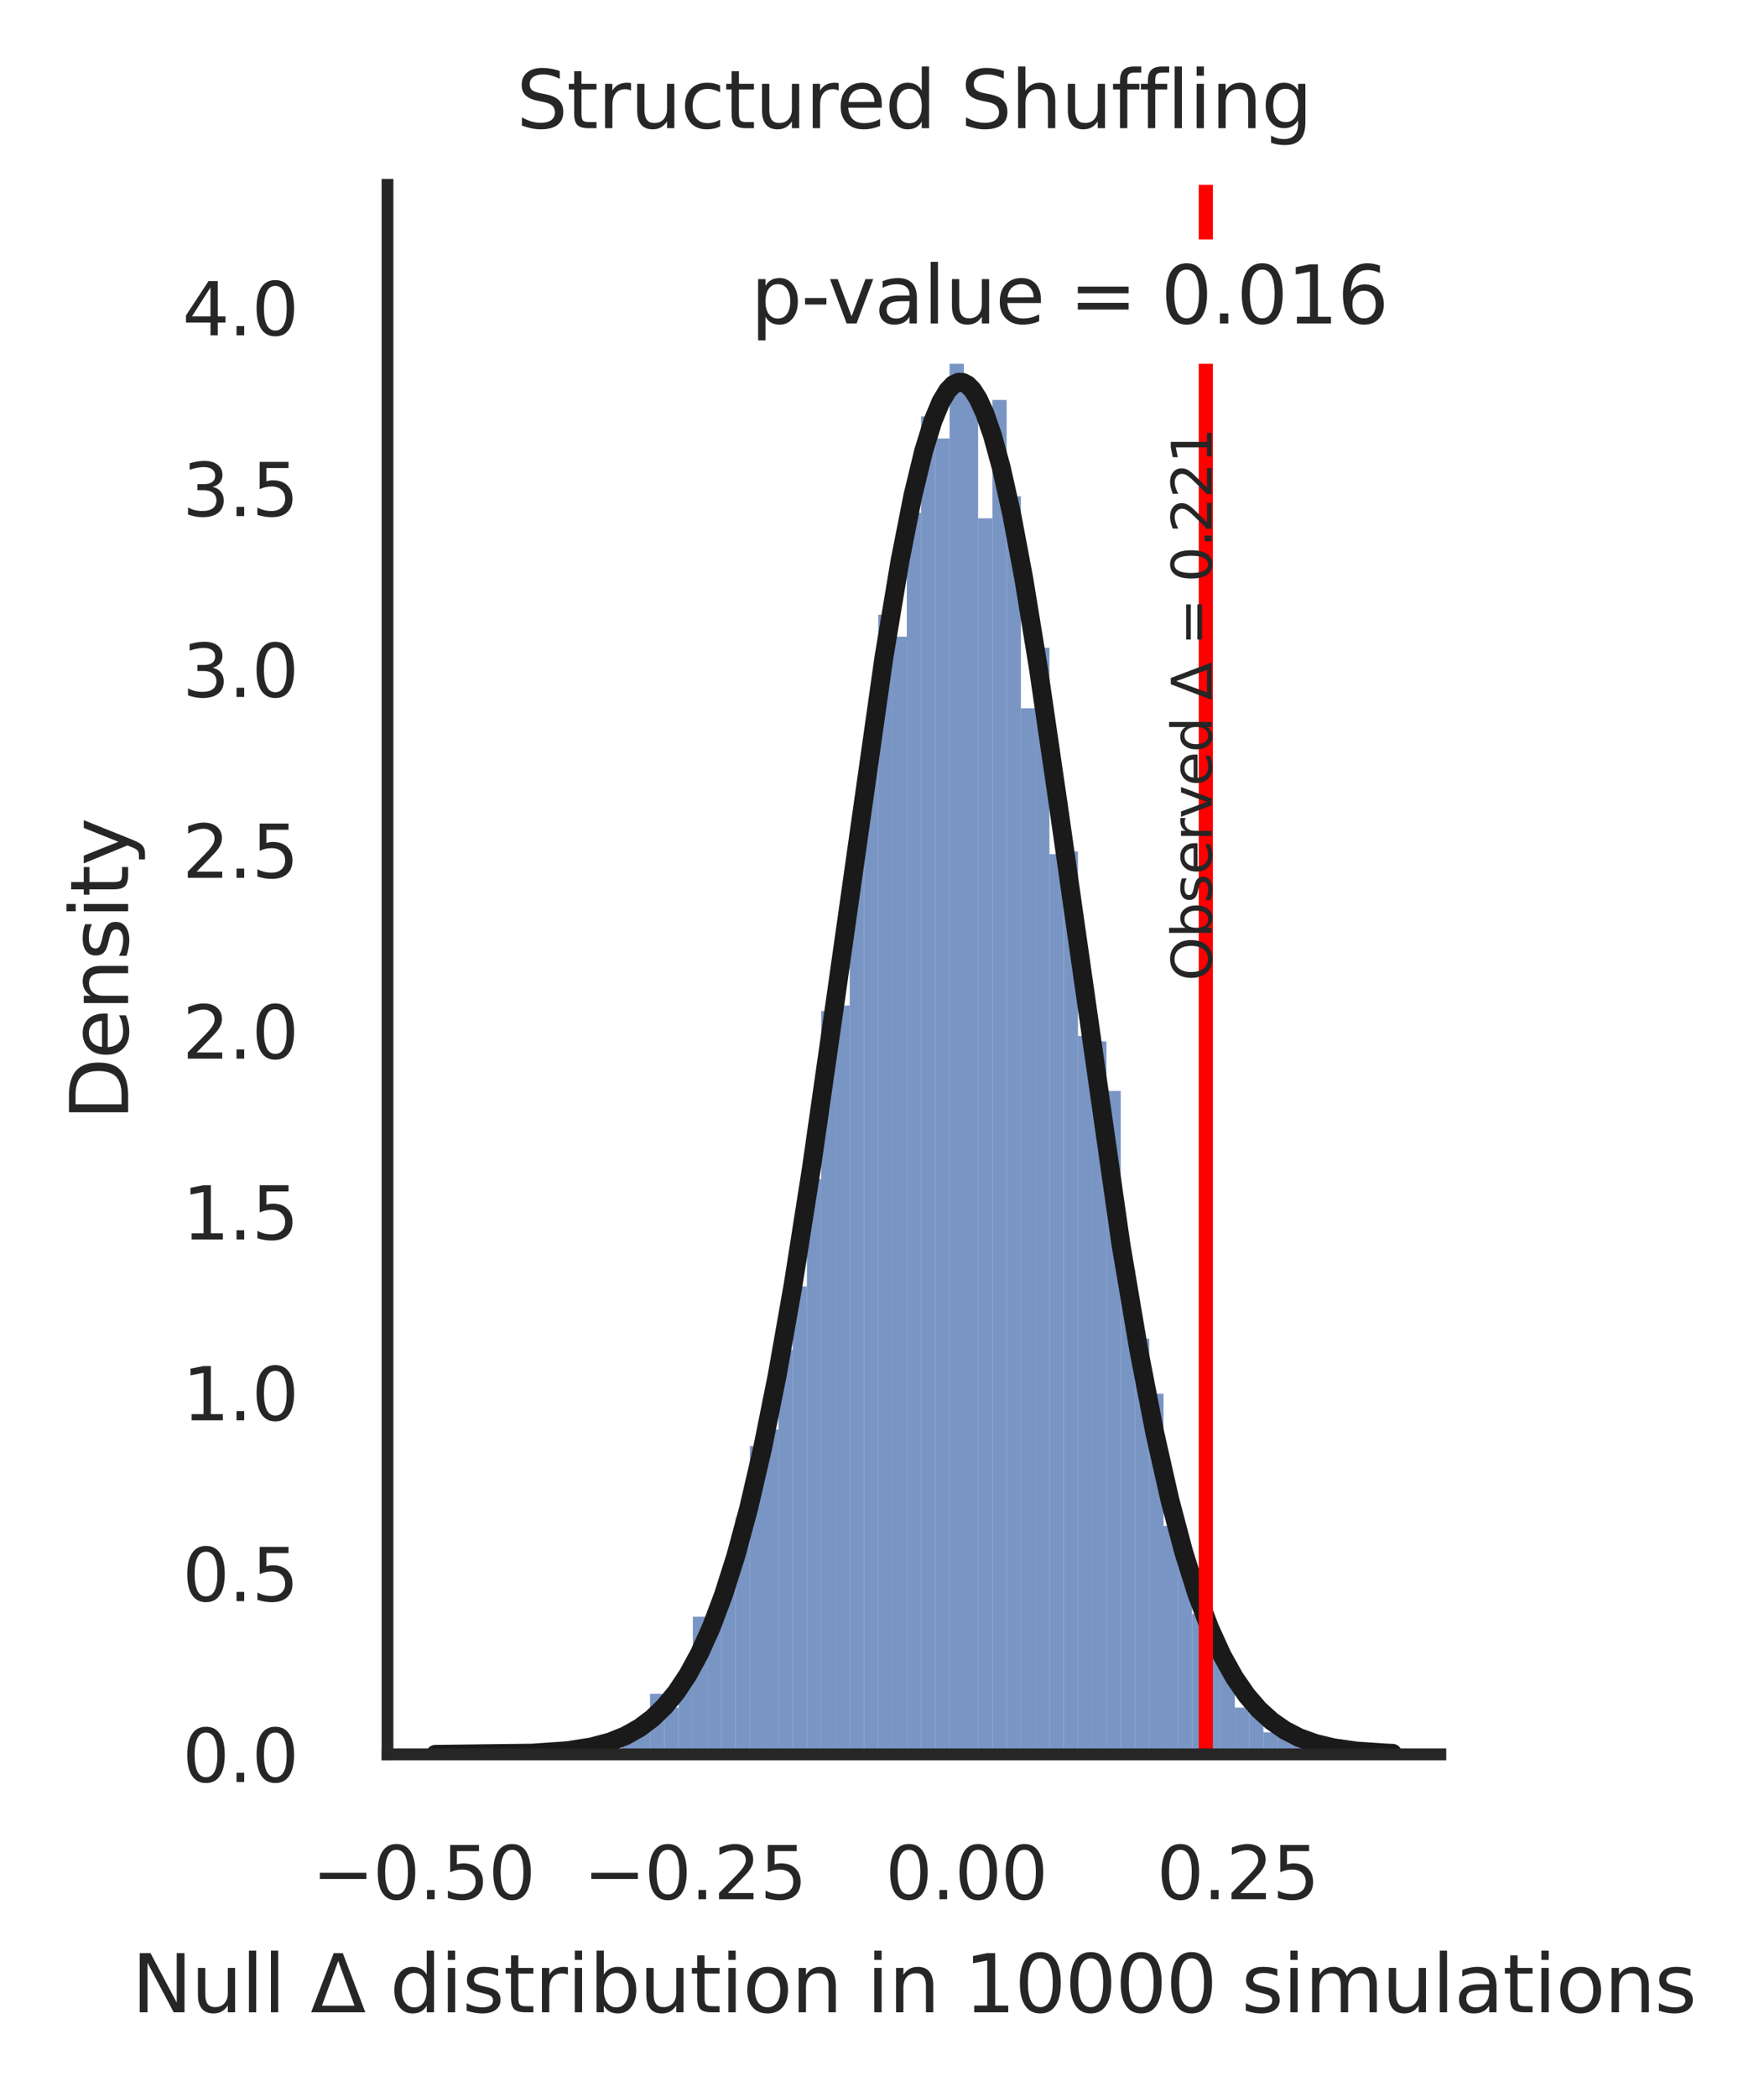 <?xml version="1.0" encoding="utf-8" standalone="no"?>
<!DOCTYPE svg PUBLIC "-//W3C//DTD SVG 1.1//EN"
  "http://www.w3.org/Graphics/SVG/1.1/DTD/svg11.dtd">
<svg xmlns:xlink="http://www.w3.org/1999/xlink" width="186.983pt" height="222.184pt" viewBox="0 0 186.983 222.184" xmlns="http://www.w3.org/2000/svg" version="1.1">
 <defs>
  <style type="text/css">*{stroke-linejoin: round; stroke-linecap: butt}</style>
 </defs>
 <g id="figure_1">
  <g id="patch_1">
   <path d="M 0 222.184 
L 186.983 222.184 
L 186.983 0 
L 0 0 
z
" style="fill: #ffffff"/>
  </g>
  <g id="axes_1">
   <g id="patch_2">
    <path d="M 41.075 185.903 
L 152.675 185.903 
L 152.675 19.583 
L 41.075 19.583 
z
" style="fill: #ffffff"/>
   </g>
   <g id="matplotlib.axis_1">
    <g id="xtick_1">
     <g id="text_1">
      <!-- −0.50 -->
      <g style="fill: #262626" transform="translate(33.07 201.253)scale(0.077 -0.077)">
       <defs>
        <path id="DejaVuSans-2212" d="M 678 2272 
L 4684 2272 
L 4684 1741 
L 678 1741 
L 678 2272 
z
" transform="scale(0.016)"/>
        <path id="DejaVuSans-30" d="M 2034 4250 
Q 1547 4250 1301 3770 
Q 1056 3291 1056 2328 
Q 1056 1369 1301 889 
Q 1547 409 2034 409 
Q 2525 409 2770 889 
Q 3016 1369 3016 2328 
Q 3016 3291 2770 3770 
Q 2525 4250 2034 4250 
z
M 2034 4750 
Q 2819 4750 3233 4129 
Q 3647 3509 3647 2328 
Q 3647 1150 3233 529 
Q 2819 -91 2034 -91 
Q 1250 -91 836 529 
Q 422 1150 422 2328 
Q 422 3509 836 4129 
Q 1250 4750 2034 4750 
z
" transform="scale(0.016)"/>
        <path id="DejaVuSans-2e" d="M 684 794 
L 1344 794 
L 1344 0 
L 684 0 
L 684 794 
z
" transform="scale(0.016)"/>
        <path id="DejaVuSans-35" d="M 691 4666 
L 3169 4666 
L 3169 4134 
L 1269 4134 
L 1269 2991 
Q 1406 3038 1543 3061 
Q 1681 3084 1819 3084 
Q 2600 3084 3056 2656 
Q 3513 2228 3513 1497 
Q 3513 744 3044 326 
Q 2575 -91 1722 -91 
Q 1428 -91 1123 -41 
Q 819 9 494 109 
L 494 744 
Q 775 591 1075 516 
Q 1375 441 1709 441 
Q 2250 441 2565 725 
Q 2881 1009 2881 1497 
Q 2881 1984 2565 2268 
Q 2250 2553 1709 2553 
Q 1456 2553 1204 2497 
Q 953 2441 691 2322 
L 691 4666 
z
" transform="scale(0.016)"/>
       </defs>
       <use xlink:href="#DejaVuSans-2212"/>
       <use xlink:href="#DejaVuSans-30" x="83.789"/>
       <use xlink:href="#DejaVuSans-2e" x="147.412"/>
       <use xlink:href="#DejaVuSans-35" x="179.199"/>
       <use xlink:href="#DejaVuSans-30" x="242.822"/>
      </g>
     </g>
    </g>
    <g id="xtick_2">
     <g id="text_2">
      <!-- −0.25 -->
      <g style="fill: #262626" transform="translate(61.842 201.253)scale(0.077 -0.077)">
       <defs>
        <path id="DejaVuSans-32" d="M 1228 531 
L 3431 531 
L 3431 0 
L 469 0 
L 469 531 
Q 828 903 1448 1529 
Q 2069 2156 2228 2338 
Q 2531 2678 2651 2914 
Q 2772 3150 2772 3378 
Q 2772 3750 2511 3984 
Q 2250 4219 1831 4219 
Q 1534 4219 1204 4116 
Q 875 4013 500 3803 
L 500 4441 
Q 881 4594 1212 4672 
Q 1544 4750 1819 4750 
Q 2544 4750 2975 4387 
Q 3406 4025 3406 3419 
Q 3406 3131 3298 2873 
Q 3191 2616 2906 2266 
Q 2828 2175 2409 1742 
Q 1991 1309 1228 531 
z
" transform="scale(0.016)"/>
       </defs>
       <use xlink:href="#DejaVuSans-2212"/>
       <use xlink:href="#DejaVuSans-30" x="83.789"/>
       <use xlink:href="#DejaVuSans-2e" x="147.412"/>
       <use xlink:href="#DejaVuSans-32" x="179.199"/>
       <use xlink:href="#DejaVuSans-35" x="242.822"/>
      </g>
     </g>
    </g>
    <g id="xtick_3">
     <g id="text_3">
      <!-- 0.00 -->
      <g style="fill: #262626" transform="translate(93.84 201.253)scale(0.077 -0.077)">
       <use xlink:href="#DejaVuSans-30"/>
       <use xlink:href="#DejaVuSans-2e" x="63.623"/>
       <use xlink:href="#DejaVuSans-30" x="95.41"/>
       <use xlink:href="#DejaVuSans-30" x="159.033"/>
      </g>
     </g>
    </g>
    <g id="xtick_4">
     <g id="text_4">
      <!-- 0.25 -->
      <g style="fill: #262626" transform="translate(122.612 201.253)scale(0.077 -0.077)">
       <use xlink:href="#DejaVuSans-30"/>
       <use xlink:href="#DejaVuSans-2e" x="63.623"/>
       <use xlink:href="#DejaVuSans-32" x="95.41"/>
       <use xlink:href="#DejaVuSans-35" x="159.033"/>
      </g>
     </g>
    </g>
    <g id="text_5">
     <!-- Null $\Delta$ distribution in 10000 simulations -->
     <g style="fill: #262626" transform="translate(13.967 213.238)scale(0.084 -0.084)">
      <defs>
       <path id="DejaVuSans-4e" d="M 628 4666 
L 1478 4666 
L 3547 763 
L 3547 4666 
L 4159 4666 
L 4159 0 
L 3309 0 
L 1241 3903 
L 1241 0 
L 628 0 
L 628 4666 
z
" transform="scale(0.016)"/>
       <path id="DejaVuSans-75" d="M 544 1381 
L 544 3500 
L 1119 3500 
L 1119 1403 
Q 1119 906 1312 657 
Q 1506 409 1894 409 
Q 2359 409 2629 706 
Q 2900 1003 2900 1516 
L 2900 3500 
L 3475 3500 
L 3475 0 
L 2900 0 
L 2900 538 
Q 2691 219 2414 64 
Q 2138 -91 1772 -91 
Q 1169 -91 856 284 
Q 544 659 544 1381 
z
M 1991 3584 
L 1991 3584 
z
" transform="scale(0.016)"/>
       <path id="DejaVuSans-6c" d="M 603 4863 
L 1178 4863 
L 1178 0 
L 603 0 
L 603 4863 
z
" transform="scale(0.016)"/>
       <path id="DejaVuSans-20" transform="scale(0.016)"/>
       <path id="DejaVuSans-394" d="M 2188 4044 
L 906 525 
L 3472 525 
L 2188 4044 
z
M 50 0 
L 1831 4666 
L 2547 4666 
L 4325 0 
L 50 0 
z
" transform="scale(0.016)"/>
       <path id="DejaVuSans-64" d="M 2906 2969 
L 2906 4863 
L 3481 4863 
L 3481 0 
L 2906 0 
L 2906 525 
Q 2725 213 2448 61 
Q 2172 -91 1784 -91 
Q 1150 -91 751 415 
Q 353 922 353 1747 
Q 353 2572 751 3078 
Q 1150 3584 1784 3584 
Q 2172 3584 2448 3432 
Q 2725 3281 2906 2969 
z
M 947 1747 
Q 947 1113 1208 752 
Q 1469 391 1925 391 
Q 2381 391 2643 752 
Q 2906 1113 2906 1747 
Q 2906 2381 2643 2742 
Q 2381 3103 1925 3103 
Q 1469 3103 1208 2742 
Q 947 2381 947 1747 
z
" transform="scale(0.016)"/>
       <path id="DejaVuSans-69" d="M 603 3500 
L 1178 3500 
L 1178 0 
L 603 0 
L 603 3500 
z
M 603 4863 
L 1178 4863 
L 1178 4134 
L 603 4134 
L 603 4863 
z
" transform="scale(0.016)"/>
       <path id="DejaVuSans-73" d="M 2834 3397 
L 2834 2853 
Q 2591 2978 2328 3040 
Q 2066 3103 1784 3103 
Q 1356 3103 1142 2972 
Q 928 2841 928 2578 
Q 928 2378 1081 2264 
Q 1234 2150 1697 2047 
L 1894 2003 
Q 2506 1872 2764 1633 
Q 3022 1394 3022 966 
Q 3022 478 2636 193 
Q 2250 -91 1575 -91 
Q 1294 -91 989 -36 
Q 684 19 347 128 
L 347 722 
Q 666 556 975 473 
Q 1284 391 1588 391 
Q 1994 391 2212 530 
Q 2431 669 2431 922 
Q 2431 1156 2273 1281 
Q 2116 1406 1581 1522 
L 1381 1569 
Q 847 1681 609 1914 
Q 372 2147 372 2553 
Q 372 3047 722 3315 
Q 1072 3584 1716 3584 
Q 2034 3584 2315 3537 
Q 2597 3491 2834 3397 
z
" transform="scale(0.016)"/>
       <path id="DejaVuSans-74" d="M 1172 4494 
L 1172 3500 
L 2356 3500 
L 2356 3053 
L 1172 3053 
L 1172 1153 
Q 1172 725 1289 603 
Q 1406 481 1766 481 
L 2356 481 
L 2356 0 
L 1766 0 
Q 1100 0 847 248 
Q 594 497 594 1153 
L 594 3053 
L 172 3053 
L 172 3500 
L 594 3500 
L 594 4494 
L 1172 4494 
z
" transform="scale(0.016)"/>
       <path id="DejaVuSans-72" d="M 2631 2963 
Q 2534 3019 2420 3045 
Q 2306 3072 2169 3072 
Q 1681 3072 1420 2755 
Q 1159 2438 1159 1844 
L 1159 0 
L 581 0 
L 581 3500 
L 1159 3500 
L 1159 2956 
Q 1341 3275 1631 3429 
Q 1922 3584 2338 3584 
Q 2397 3584 2469 3576 
Q 2541 3569 2628 3553 
L 2631 2963 
z
" transform="scale(0.016)"/>
       <path id="DejaVuSans-62" d="M 3116 1747 
Q 3116 2381 2855 2742 
Q 2594 3103 2138 3103 
Q 1681 3103 1420 2742 
Q 1159 2381 1159 1747 
Q 1159 1113 1420 752 
Q 1681 391 2138 391 
Q 2594 391 2855 752 
Q 3116 1113 3116 1747 
z
M 1159 2969 
Q 1341 3281 1617 3432 
Q 1894 3584 2278 3584 
Q 2916 3584 3314 3078 
Q 3713 2572 3713 1747 
Q 3713 922 3314 415 
Q 2916 -91 2278 -91 
Q 1894 -91 1617 61 
Q 1341 213 1159 525 
L 1159 0 
L 581 0 
L 581 4863 
L 1159 4863 
L 1159 2969 
z
" transform="scale(0.016)"/>
       <path id="DejaVuSans-6f" d="M 1959 3097 
Q 1497 3097 1228 2736 
Q 959 2375 959 1747 
Q 959 1119 1226 758 
Q 1494 397 1959 397 
Q 2419 397 2687 759 
Q 2956 1122 2956 1747 
Q 2956 2369 2687 2733 
Q 2419 3097 1959 3097 
z
M 1959 3584 
Q 2709 3584 3137 3096 
Q 3566 2609 3566 1747 
Q 3566 888 3137 398 
Q 2709 -91 1959 -91 
Q 1206 -91 779 398 
Q 353 888 353 1747 
Q 353 2609 779 3096 
Q 1206 3584 1959 3584 
z
" transform="scale(0.016)"/>
       <path id="DejaVuSans-6e" d="M 3513 2113 
L 3513 0 
L 2938 0 
L 2938 2094 
Q 2938 2591 2744 2837 
Q 2550 3084 2163 3084 
Q 1697 3084 1428 2787 
Q 1159 2491 1159 1978 
L 1159 0 
L 581 0 
L 581 3500 
L 1159 3500 
L 1159 2956 
Q 1366 3272 1645 3428 
Q 1925 3584 2291 3584 
Q 2894 3584 3203 3211 
Q 3513 2838 3513 2113 
z
" transform="scale(0.016)"/>
       <path id="DejaVuSans-31" d="M 794 531 
L 1825 531 
L 1825 4091 
L 703 3866 
L 703 4441 
L 1819 4666 
L 2450 4666 
L 2450 531 
L 3481 531 
L 3481 0 
L 794 0 
L 794 531 
z
" transform="scale(0.016)"/>
       <path id="DejaVuSans-6d" d="M 3328 2828 
Q 3544 3216 3844 3400 
Q 4144 3584 4550 3584 
Q 5097 3584 5394 3201 
Q 5691 2819 5691 2113 
L 5691 0 
L 5113 0 
L 5113 2094 
Q 5113 2597 4934 2840 
Q 4756 3084 4391 3084 
Q 3944 3084 3684 2787 
Q 3425 2491 3425 1978 
L 3425 0 
L 2847 0 
L 2847 2094 
Q 2847 2600 2669 2842 
Q 2491 3084 2119 3084 
Q 1678 3084 1418 2786 
Q 1159 2488 1159 1978 
L 1159 0 
L 581 0 
L 581 3500 
L 1159 3500 
L 1159 2956 
Q 1356 3278 1631 3431 
Q 1906 3584 2284 3584 
Q 2666 3584 2933 3390 
Q 3200 3197 3328 2828 
z
" transform="scale(0.016)"/>
       <path id="DejaVuSans-61" d="M 2194 1759 
Q 1497 1759 1228 1600 
Q 959 1441 959 1056 
Q 959 750 1161 570 
Q 1363 391 1709 391 
Q 2188 391 2477 730 
Q 2766 1069 2766 1631 
L 2766 1759 
L 2194 1759 
z
M 3341 1997 
L 3341 0 
L 2766 0 
L 2766 531 
Q 2569 213 2275 61 
Q 1981 -91 1556 -91 
Q 1019 -91 701 211 
Q 384 513 384 1019 
Q 384 1609 779 1909 
Q 1175 2209 1959 2209 
L 2766 2209 
L 2766 2266 
Q 2766 2663 2505 2880 
Q 2244 3097 1772 3097 
Q 1472 3097 1187 3025 
Q 903 2953 641 2809 
L 641 3341 
Q 956 3463 1253 3523 
Q 1550 3584 1831 3584 
Q 2591 3584 2966 3190 
Q 3341 2797 3341 1997 
z
" transform="scale(0.016)"/>
      </defs>
      <use xlink:href="#DejaVuSans-4e" transform="translate(0 0.016)"/>
      <use xlink:href="#DejaVuSans-75" transform="translate(74.805 0.016)"/>
      <use xlink:href="#DejaVuSans-6c" transform="translate(138.184 0.016)"/>
      <use xlink:href="#DejaVuSans-6c" transform="translate(165.967 0.016)"/>
      <use xlink:href="#DejaVuSans-20" transform="translate(193.75 0.016)"/>
      <use xlink:href="#DejaVuSans-394" transform="translate(225.537 0.016)"/>
      <use xlink:href="#DejaVuSans-20" transform="translate(293.945 0.016)"/>
      <use xlink:href="#DejaVuSans-64" transform="translate(325.732 0.016)"/>
      <use xlink:href="#DejaVuSans-69" transform="translate(389.209 0.016)"/>
      <use xlink:href="#DejaVuSans-73" transform="translate(416.992 0.016)"/>
      <use xlink:href="#DejaVuSans-74" transform="translate(469.092 0.016)"/>
      <use xlink:href="#DejaVuSans-72" transform="translate(508.301 0.016)"/>
      <use xlink:href="#DejaVuSans-69" transform="translate(549.414 0.016)"/>
      <use xlink:href="#DejaVuSans-62" transform="translate(577.197 0.016)"/>
      <use xlink:href="#DejaVuSans-75" transform="translate(640.674 0.016)"/>
      <use xlink:href="#DejaVuSans-74" transform="translate(704.053 0.016)"/>
      <use xlink:href="#DejaVuSans-69" transform="translate(743.262 0.016)"/>
      <use xlink:href="#DejaVuSans-6f" transform="translate(771.045 0.016)"/>
      <use xlink:href="#DejaVuSans-6e" transform="translate(832.227 0.016)"/>
      <use xlink:href="#DejaVuSans-20" transform="translate(895.605 0.016)"/>
      <use xlink:href="#DejaVuSans-69" transform="translate(927.393 0.016)"/>
      <use xlink:href="#DejaVuSans-6e" transform="translate(955.176 0.016)"/>
      <use xlink:href="#DejaVuSans-20" transform="translate(1018.555 0.016)"/>
      <use xlink:href="#DejaVuSans-31" transform="translate(1050.342 0.016)"/>
      <use xlink:href="#DejaVuSans-30" transform="translate(1113.965 0.016)"/>
      <use xlink:href="#DejaVuSans-30" transform="translate(1177.588 0.016)"/>
      <use xlink:href="#DejaVuSans-30" transform="translate(1241.211 0.016)"/>
      <use xlink:href="#DejaVuSans-30" transform="translate(1304.834 0.016)"/>
      <use xlink:href="#DejaVuSans-20" transform="translate(1368.457 0.016)"/>
      <use xlink:href="#DejaVuSans-73" transform="translate(1400.244 0.016)"/>
      <use xlink:href="#DejaVuSans-69" transform="translate(1452.344 0.016)"/>
      <use xlink:href="#DejaVuSans-6d" transform="translate(1480.127 0.016)"/>
      <use xlink:href="#DejaVuSans-75" transform="translate(1577.539 0.016)"/>
      <use xlink:href="#DejaVuSans-6c" transform="translate(1640.918 0.016)"/>
      <use xlink:href="#DejaVuSans-61" transform="translate(1668.701 0.016)"/>
      <use xlink:href="#DejaVuSans-74" transform="translate(1729.98 0.016)"/>
      <use xlink:href="#DejaVuSans-69" transform="translate(1769.189 0.016)"/>
      <use xlink:href="#DejaVuSans-6f" transform="translate(1796.973 0.016)"/>
      <use xlink:href="#DejaVuSans-6e" transform="translate(1858.154 0.016)"/>
      <use xlink:href="#DejaVuSans-73" transform="translate(1921.533 0.016)"/>
     </g>
    </g>
   </g>
   <g id="matplotlib.axis_2">
    <g id="ytick_1">
     <g id="text_6">
      <!-- 0.0 -->
      <g style="fill: #262626" transform="translate(19.33 188.828)scale(0.077 -0.077)">
       <use xlink:href="#DejaVuSans-30"/>
       <use xlink:href="#DejaVuSans-2e" x="63.623"/>
       <use xlink:href="#DejaVuSans-30" x="95.41"/>
      </g>
     </g>
    </g>
    <g id="ytick_2">
     <g id="text_7">
      <!-- 0.5 -->
      <g style="fill: #262626" transform="translate(19.33 169.666)scale(0.077 -0.077)">
       <use xlink:href="#DejaVuSans-30"/>
       <use xlink:href="#DejaVuSans-2e" x="63.623"/>
       <use xlink:href="#DejaVuSans-35" x="95.41"/>
      </g>
     </g>
    </g>
    <g id="ytick_3">
     <g id="text_8">
      <!-- 1.0 -->
      <g style="fill: #262626" transform="translate(19.33 150.504)scale(0.077 -0.077)">
       <use xlink:href="#DejaVuSans-31"/>
       <use xlink:href="#DejaVuSans-2e" x="63.623"/>
       <use xlink:href="#DejaVuSans-30" x="95.41"/>
      </g>
     </g>
    </g>
    <g id="ytick_4">
     <g id="text_9">
      <!-- 1.5 -->
      <g style="fill: #262626" transform="translate(19.33 131.342)scale(0.077 -0.077)">
       <use xlink:href="#DejaVuSans-31"/>
       <use xlink:href="#DejaVuSans-2e" x="63.623"/>
       <use xlink:href="#DejaVuSans-35" x="95.41"/>
      </g>
     </g>
    </g>
    <g id="ytick_5">
     <g id="text_10">
      <!-- 2.0 -->
      <g style="fill: #262626" transform="translate(19.33 112.18)scale(0.077 -0.077)">
       <use xlink:href="#DejaVuSans-32"/>
       <use xlink:href="#DejaVuSans-2e" x="63.623"/>
       <use xlink:href="#DejaVuSans-30" x="95.41"/>
      </g>
     </g>
    </g>
    <g id="ytick_6">
     <g id="text_11">
      <!-- 2.5 -->
      <g style="fill: #262626" transform="translate(19.33 93.018)scale(0.077 -0.077)">
       <use xlink:href="#DejaVuSans-32"/>
       <use xlink:href="#DejaVuSans-2e" x="63.623"/>
       <use xlink:href="#DejaVuSans-35" x="95.41"/>
      </g>
     </g>
    </g>
    <g id="ytick_7">
     <g id="text_12">
      <!-- 3.0 -->
      <g style="fill: #262626" transform="translate(19.33 73.856)scale(0.077 -0.077)">
       <defs>
        <path id="DejaVuSans-33" d="M 2597 2516 
Q 3050 2419 3304 2112 
Q 3559 1806 3559 1356 
Q 3559 666 3084 287 
Q 2609 -91 1734 -91 
Q 1441 -91 1130 -33 
Q 819 25 488 141 
L 488 750 
Q 750 597 1062 519 
Q 1375 441 1716 441 
Q 2309 441 2620 675 
Q 2931 909 2931 1356 
Q 2931 1769 2642 2001 
Q 2353 2234 1838 2234 
L 1294 2234 
L 1294 2753 
L 1863 2753 
Q 2328 2753 2575 2939 
Q 2822 3125 2822 3475 
Q 2822 3834 2567 4026 
Q 2313 4219 1838 4219 
Q 1578 4219 1281 4162 
Q 984 4106 628 3988 
L 628 4550 
Q 988 4650 1302 4700 
Q 1616 4750 1894 4750 
Q 2613 4750 3031 4423 
Q 3450 4097 3450 3541 
Q 3450 3153 3228 2886 
Q 3006 2619 2597 2516 
z
" transform="scale(0.016)"/>
       </defs>
       <use xlink:href="#DejaVuSans-33"/>
       <use xlink:href="#DejaVuSans-2e" x="63.623"/>
       <use xlink:href="#DejaVuSans-30" x="95.41"/>
      </g>
     </g>
    </g>
    <g id="ytick_8">
     <g id="text_13">
      <!-- 3.5 -->
      <g style="fill: #262626" transform="translate(19.33 54.693)scale(0.077 -0.077)">
       <use xlink:href="#DejaVuSans-33"/>
       <use xlink:href="#DejaVuSans-2e" x="63.623"/>
       <use xlink:href="#DejaVuSans-35" x="95.41"/>
      </g>
     </g>
    </g>
    <g id="ytick_9">
     <g id="text_14">
      <!-- 4.0 -->
      <g style="fill: #262626" transform="translate(19.33 35.531)scale(0.077 -0.077)">
       <defs>
        <path id="DejaVuSans-34" d="M 2419 4116 
L 825 1625 
L 2419 1625 
L 2419 4116 
z
M 2253 4666 
L 3047 4666 
L 3047 1625 
L 3713 1625 
L 3713 1100 
L 3047 1100 
L 3047 0 
L 2419 0 
L 2419 1100 
L 313 1100 
L 313 1709 
L 2253 4666 
z
" transform="scale(0.016)"/>
       </defs>
       <use xlink:href="#DejaVuSans-34"/>
       <use xlink:href="#DejaVuSans-2e" x="63.623"/>
       <use xlink:href="#DejaVuSans-30" x="95.41"/>
      </g>
     </g>
    </g>
    <g id="text_15">
     <!-- Density -->
     <g style="fill: #262626" transform="translate(13.583 118.71)rotate(-90)scale(0.084 -0.084)">
      <defs>
       <path id="DejaVuSans-44" d="M 1259 4147 
L 1259 519 
L 2022 519 
Q 2988 519 3436 956 
Q 3884 1394 3884 2338 
Q 3884 3275 3436 3711 
Q 2988 4147 2022 4147 
L 1259 4147 
z
M 628 4666 
L 1925 4666 
Q 3281 4666 3915 4102 
Q 4550 3538 4550 2338 
Q 4550 1131 3912 565 
Q 3275 0 1925 0 
L 628 0 
L 628 4666 
z
" transform="scale(0.016)"/>
       <path id="DejaVuSans-65" d="M 3597 1894 
L 3597 1613 
L 953 1613 
Q 991 1019 1311 708 
Q 1631 397 2203 397 
Q 2534 397 2845 478 
Q 3156 559 3463 722 
L 3463 178 
Q 3153 47 2828 -22 
Q 2503 -91 2169 -91 
Q 1331 -91 842 396 
Q 353 884 353 1716 
Q 353 2575 817 3079 
Q 1281 3584 2069 3584 
Q 2775 3584 3186 3129 
Q 3597 2675 3597 1894 
z
M 3022 2063 
Q 3016 2534 2758 2815 
Q 2500 3097 2075 3097 
Q 1594 3097 1305 2825 
Q 1016 2553 972 2059 
L 3022 2063 
z
" transform="scale(0.016)"/>
       <path id="DejaVuSans-79" d="M 2059 -325 
Q 1816 -950 1584 -1140 
Q 1353 -1331 966 -1331 
L 506 -1331 
L 506 -850 
L 844 -850 
Q 1081 -850 1212 -737 
Q 1344 -625 1503 -206 
L 1606 56 
L 191 3500 
L 800 3500 
L 1894 763 
L 2988 3500 
L 3597 3500 
L 2059 -325 
z
" transform="scale(0.016)"/>
      </defs>
      <use xlink:href="#DejaVuSans-44"/>
      <use xlink:href="#DejaVuSans-65" x="77.002"/>
      <use xlink:href="#DejaVuSans-6e" x="138.525"/>
      <use xlink:href="#DejaVuSans-73" x="201.904"/>
      <use xlink:href="#DejaVuSans-69" x="254.004"/>
      <use xlink:href="#DejaVuSans-74" x="281.787"/>
      <use xlink:href="#DejaVuSans-79" x="320.996"/>
     </g>
    </g>
   </g>
   <g id="patch_3">
    <path d="M 50.759 185.903 
L 52.271 185.903 
L 52.271 185.611 
L 50.759 185.611 
z
" clip-path="url(#pbe231677c1)" style="fill: #4c72b0; fill-opacity: 0.75"/>
   </g>
   <g id="patch_4">
    <path d="M 52.271 185.903 
L 53.783 185.903 
L 53.783 185.611 
L 52.271 185.611 
z
" clip-path="url(#pbe231677c1)" style="fill: #4c72b0; fill-opacity: 0.75"/>
   </g>
   <g id="patch_5">
    <path d="M 53.783 185.903 
L 55.295 185.903 
L 55.295 185.903 
L 53.783 185.903 
z
" clip-path="url(#pbe231677c1)" style="fill: #4c72b0; fill-opacity: 0.75"/>
   </g>
   <g id="patch_6">
    <path d="M 55.295 185.903 
L 56.807 185.903 
L 56.807 185.903 
L 55.295 185.903 
z
" clip-path="url(#pbe231677c1)" style="fill: #4c72b0; fill-opacity: 0.75"/>
   </g>
   <g id="patch_7">
    <path d="M 56.807 185.903 
L 58.319 185.903 
L 58.319 185.611 
L 56.807 185.611 
z
" clip-path="url(#pbe231677c1)" style="fill: #4c72b0; fill-opacity: 0.75"/>
   </g>
   <g id="patch_8">
    <path d="M 58.319 185.903 
L 59.831 185.903 
L 59.831 185.319 
L 58.319 185.319 
z
" clip-path="url(#pbe231677c1)" style="fill: #4c72b0; fill-opacity: 0.75"/>
   </g>
   <g id="patch_9">
    <path d="M 59.831 185.903 
L 61.343 185.903 
L 61.343 185.319 
L 59.831 185.319 
z
" clip-path="url(#pbe231677c1)" style="fill: #4c72b0; fill-opacity: 0.75"/>
   </g>
   <g id="patch_10">
    <path d="M 61.343 185.903 
L 62.855 185.903 
L 62.855 185.319 
L 61.343 185.319 
z
" clip-path="url(#pbe231677c1)" style="fill: #4c72b0; fill-opacity: 0.75"/>
   </g>
   <g id="patch_11">
    <path d="M 62.855 185.903 
L 64.367 185.903 
L 64.367 185.028 
L 62.855 185.028 
z
" clip-path="url(#pbe231677c1)" style="fill: #4c72b0; fill-opacity: 0.75"/>
   </g>
   <g id="patch_12">
    <path d="M 64.367 185.903 
L 65.879 185.903 
L 65.879 185.319 
L 64.367 185.319 
z
" clip-path="url(#pbe231677c1)" style="fill: #4c72b0; fill-opacity: 0.75"/>
   </g>
   <g id="patch_13">
    <path d="M 65.879 185.903 
L 67.391 185.903 
L 67.391 182.986 
L 65.879 182.986 
z
" clip-path="url(#pbe231677c1)" style="fill: #4c72b0; fill-opacity: 0.75"/>
   </g>
   <g id="patch_14">
    <path d="M 67.391 185.903 
L 68.903 185.903 
L 68.903 182.694 
L 67.391 182.694 
z
" clip-path="url(#pbe231677c1)" style="fill: #4c72b0; fill-opacity: 0.75"/>
   </g>
   <g id="patch_15">
    <path d="M 68.903 185.903 
L 70.415 185.903 
L 70.415 179.485 
L 68.903 179.485 
z
" clip-path="url(#pbe231677c1)" style="fill: #4c72b0; fill-opacity: 0.75"/>
   </g>
   <g id="patch_16">
    <path d="M 70.415 185.903 
L 71.927 185.903 
L 71.927 180.944 
L 70.415 180.944 
z
" clip-path="url(#pbe231677c1)" style="fill: #4c72b0; fill-opacity: 0.75"/>
   </g>
   <g id="patch_17">
    <path d="M 71.927 185.903 
L 73.439 185.903 
L 73.439 177.443 
L 71.927 177.443 
z
" clip-path="url(#pbe231677c1)" style="fill: #4c72b0; fill-opacity: 0.75"/>
   </g>
   <g id="patch_18">
    <path d="M 73.439 185.903 
L 74.951 185.903 
L 74.951 171.317 
L 73.439 171.317 
z
" clip-path="url(#pbe231677c1)" style="fill: #4c72b0; fill-opacity: 0.75"/>
   </g>
   <g id="patch_19">
    <path d="M 74.951 185.903 
L 76.463 185.903 
L 76.463 170.734 
L 74.951 170.734 
z
" clip-path="url(#pbe231677c1)" style="fill: #4c72b0; fill-opacity: 0.75"/>
   </g>
   <g id="patch_20">
    <path d="M 76.463 185.903 
L 77.975 185.903 
L 77.975 167.525 
L 76.463 167.525 
z
" clip-path="url(#pbe231677c1)" style="fill: #4c72b0; fill-opacity: 0.75"/>
   </g>
   <g id="patch_21">
    <path d="M 77.975 185.903 
L 79.487 185.903 
L 79.487 160.815 
L 77.975 160.815 
z
" clip-path="url(#pbe231677c1)" style="fill: #4c72b0; fill-opacity: 0.75"/>
   </g>
   <g id="patch_22">
    <path d="M 79.487 185.903 
L 80.999 185.903 
L 80.999 153.231 
L 79.487 153.231 
z
" clip-path="url(#pbe231677c1)" style="fill: #4c72b0; fill-opacity: 0.75"/>
   </g>
   <g id="patch_23">
    <path d="M 80.999 185.903 
L 82.511 185.903 
L 82.511 151.481 
L 80.999 151.481 
z
" clip-path="url(#pbe231677c1)" style="fill: #4c72b0; fill-opacity: 0.75"/>
   </g>
   <g id="patch_24">
    <path d="M 82.511 185.903 
L 84.023 185.903 
L 84.023 143.021 
L 82.511 143.021 
z
" clip-path="url(#pbe231677c1)" style="fill: #4c72b0; fill-opacity: 0.75"/>
   </g>
   <g id="patch_25">
    <path d="M 84.023 185.903 
L 85.535 185.903 
L 85.535 136.312 
L 84.023 136.312 
z
" clip-path="url(#pbe231677c1)" style="fill: #4c72b0; fill-opacity: 0.75"/>
   </g>
   <g id="patch_26">
    <path d="M 85.535 185.903 
L 87.047 185.903 
L 87.047 124.935 
L 85.535 124.935 
z
" clip-path="url(#pbe231677c1)" style="fill: #4c72b0; fill-opacity: 0.75"/>
   </g>
   <g id="patch_27">
    <path d="M 87.047 185.903 
L 88.559 185.903 
L 88.559 107.14 
L 87.047 107.14 
z
" clip-path="url(#pbe231677c1)" style="fill: #4c72b0; fill-opacity: 0.75"/>
   </g>
   <g id="patch_28">
    <path d="M 88.559 185.903 
L 90.071 185.903 
L 90.071 106.557 
L 88.559 106.557 
z
" clip-path="url(#pbe231677c1)" style="fill: #4c72b0; fill-opacity: 0.75"/>
   </g>
   <g id="patch_29">
    <path d="M 90.071 185.903 
L 91.583 185.903 
L 91.583 90.804 
L 90.071 90.804 
z
" clip-path="url(#pbe231677c1)" style="fill: #4c72b0; fill-opacity: 0.75"/>
   </g>
   <g id="patch_30">
    <path d="M 91.583 185.903 
L 93.095 185.903 
L 93.095 80.011 
L 91.583 80.011 
z
" clip-path="url(#pbe231677c1)" style="fill: #4c72b0; fill-opacity: 0.75"/>
   </g>
   <g id="patch_31">
    <path d="M 93.095 185.903 
L 94.607 185.903 
L 94.607 65.134 
L 93.095 65.134 
z
" clip-path="url(#pbe231677c1)" style="fill: #4c72b0; fill-opacity: 0.75"/>
   </g>
   <g id="patch_32">
    <path d="M 94.607 185.903 
L 96.119 185.903 
L 96.119 67.467 
L 94.607 67.467 
z
" clip-path="url(#pbe231677c1)" style="fill: #4c72b0; fill-opacity: 0.75"/>
   </g>
   <g id="patch_33">
    <path d="M 96.119 185.903 
L 97.631 185.903 
L 97.631 54.34 
L 96.119 54.34 
z
" clip-path="url(#pbe231677c1)" style="fill: #4c72b0; fill-opacity: 0.75"/>
   </g>
   <g id="patch_34">
    <path d="M 97.631 185.903 
L 99.143 185.903 
L 99.143 44.13 
L 97.631 44.13 
z
" clip-path="url(#pbe231677c1)" style="fill: #4c72b0; fill-opacity: 0.75"/>
   </g>
   <g id="patch_35">
    <path d="M 99.143 185.903 
L 100.655 185.903 
L 100.655 46.464 
L 99.143 46.464 
z
" clip-path="url(#pbe231677c1)" style="fill: #4c72b0; fill-opacity: 0.75"/>
   </g>
   <g id="patch_36">
    <path d="M 100.655 185.903 
L 102.167 185.903 
L 102.167 27.503 
L 100.655 27.503 
z
" clip-path="url(#pbe231677c1)" style="fill: #4c72b0; fill-opacity: 0.75"/>
   </g>
   <g id="patch_37">
    <path d="M 102.167 185.903 
L 103.679 185.903 
L 103.679 41.505 
L 102.167 41.505 
z
" clip-path="url(#pbe231677c1)" style="fill: #4c72b0; fill-opacity: 0.75"/>
   </g>
   <g id="patch_38">
    <path d="M 103.679 185.903 
L 105.191 185.903 
L 105.191 54.924 
L 103.679 54.924 
z
" clip-path="url(#pbe231677c1)" style="fill: #4c72b0; fill-opacity: 0.75"/>
   </g>
   <g id="patch_39">
    <path d="M 105.191 185.903 
L 106.703 185.903 
L 106.703 42.38 
L 105.191 42.38 
z
" clip-path="url(#pbe231677c1)" style="fill: #4c72b0; fill-opacity: 0.75"/>
   </g>
   <g id="patch_40">
    <path d="M 106.703 185.903 
L 108.215 185.903 
L 108.215 52.59 
L 106.703 52.59 
z
" clip-path="url(#pbe231677c1)" style="fill: #4c72b0; fill-opacity: 0.75"/>
   </g>
   <g id="patch_41">
    <path d="M 108.215 185.903 
L 109.727 185.903 
L 109.727 75.052 
L 108.215 75.052 
z
" clip-path="url(#pbe231677c1)" style="fill: #4c72b0; fill-opacity: 0.75"/>
   </g>
   <g id="patch_42">
    <path d="M 109.727 185.903 
L 111.239 185.903 
L 111.239 68.634 
L 109.727 68.634 
z
" clip-path="url(#pbe231677c1)" style="fill: #4c72b0; fill-opacity: 0.75"/>
   </g>
   <g id="patch_43">
    <path d="M 111.239 185.903 
L 112.751 185.903 
L 112.751 90.513 
L 111.239 90.513 
z
" clip-path="url(#pbe231677c1)" style="fill: #4c72b0; fill-opacity: 0.75"/>
   </g>
   <g id="patch_44">
    <path d="M 112.751 185.903 
L 114.263 185.903 
L 114.263 90.221 
L 112.751 90.221 
z
" clip-path="url(#pbe231677c1)" style="fill: #4c72b0; fill-opacity: 0.75"/>
   </g>
   <g id="patch_45">
    <path d="M 114.263 185.903 
L 115.775 185.903 
L 115.775 109.766 
L 114.263 109.766 
z
" clip-path="url(#pbe231677c1)" style="fill: #4c72b0; fill-opacity: 0.75"/>
   </g>
   <g id="patch_46">
    <path d="M 115.775 185.903 
L 117.287 185.903 
L 117.287 110.349 
L 115.775 110.349 
z
" clip-path="url(#pbe231677c1)" style="fill: #4c72b0; fill-opacity: 0.75"/>
   </g>
   <g id="patch_47">
    <path d="M 117.287 185.903 
L 118.799 185.903 
L 118.799 115.6 
L 117.287 115.6 
z
" clip-path="url(#pbe231677c1)" style="fill: #4c72b0; fill-opacity: 0.75"/>
   </g>
   <g id="patch_48">
    <path d="M 118.799 185.903 
L 120.311 185.903 
L 120.311 134.561 
L 118.799 134.561 
z
" clip-path="url(#pbe231677c1)" style="fill: #4c72b0; fill-opacity: 0.75"/>
   </g>
   <g id="patch_49">
    <path d="M 120.311 185.903 
L 121.823 185.903 
L 121.823 141.854 
L 120.311 141.854 
z
" clip-path="url(#pbe231677c1)" style="fill: #4c72b0; fill-opacity: 0.75"/>
   </g>
   <g id="patch_50">
    <path d="M 121.823 185.903 
L 123.335 185.903 
L 123.335 147.688 
L 121.823 147.688 
z
" clip-path="url(#pbe231677c1)" style="fill: #4c72b0; fill-opacity: 0.75"/>
   </g>
   <g id="patch_51">
    <path d="M 123.335 185.903 
L 124.847 185.903 
L 124.847 161.691 
L 123.335 161.691 
z
" clip-path="url(#pbe231677c1)" style="fill: #4c72b0; fill-opacity: 0.75"/>
   </g>
   <g id="patch_52">
    <path d="M 124.847 185.903 
L 126.359 185.903 
L 126.359 165.483 
L 124.847 165.483 
z
" clip-path="url(#pbe231677c1)" style="fill: #4c72b0; fill-opacity: 0.75"/>
   </g>
   <g id="patch_53">
    <path d="M 126.359 185.903 
L 127.871 185.903 
L 127.871 171.025 
L 126.359 171.025 
z
" clip-path="url(#pbe231677c1)" style="fill: #4c72b0; fill-opacity: 0.75"/>
   </g>
   <g id="patch_54">
    <path d="M 127.871 185.903 
L 129.383 185.903 
L 129.383 175.693 
L 127.871 175.693 
z
" clip-path="url(#pbe231677c1)" style="fill: #4c72b0; fill-opacity: 0.75"/>
   </g>
   <g id="patch_55">
    <path d="M 129.383 185.903 
L 130.895 185.903 
L 130.895 176.276 
L 129.383 176.276 
z
" clip-path="url(#pbe231677c1)" style="fill: #4c72b0; fill-opacity: 0.75"/>
   </g>
   <g id="patch_56">
    <path d="M 130.895 185.903 
L 132.407 185.903 
L 132.407 180.944 
L 130.895 180.944 
z
" clip-path="url(#pbe231677c1)" style="fill: #4c72b0; fill-opacity: 0.75"/>
   </g>
   <g id="patch_57">
    <path d="M 132.407 185.903 
L 133.919 185.903 
L 133.919 180.652 
L 132.407 180.652 
z
" clip-path="url(#pbe231677c1)" style="fill: #4c72b0; fill-opacity: 0.75"/>
   </g>
   <g id="patch_58">
    <path d="M 133.919 185.903 
L 135.431 185.903 
L 135.431 183.569 
L 133.919 183.569 
z
" clip-path="url(#pbe231677c1)" style="fill: #4c72b0; fill-opacity: 0.75"/>
   </g>
   <g id="patch_59">
    <path d="M 135.431 185.903 
L 136.943 185.903 
L 136.943 183.277 
L 135.431 183.277 
z
" clip-path="url(#pbe231677c1)" style="fill: #4c72b0; fill-opacity: 0.75"/>
   </g>
   <g id="patch_60">
    <path d="M 136.943 185.903 
L 138.455 185.903 
L 138.455 184.444 
L 136.943 184.444 
z
" clip-path="url(#pbe231677c1)" style="fill: #4c72b0; fill-opacity: 0.75"/>
   </g>
   <g id="patch_61">
    <path d="M 138.455 185.903 
L 139.967 185.903 
L 139.967 185.611 
L 138.455 185.611 
z
" clip-path="url(#pbe231677c1)" style="fill: #4c72b0; fill-opacity: 0.75"/>
   </g>
   <g id="patch_62">
    <path d="M 139.967 185.903 
L 141.479 185.903 
L 141.479 185.611 
L 139.967 185.611 
z
" clip-path="url(#pbe231677c1)" style="fill: #4c72b0; fill-opacity: 0.75"/>
   </g>
   <g id="patch_63">
    <path d="M 141.479 185.903 
L 142.991 185.903 
L 142.991 185.611 
L 141.479 185.611 
z
" clip-path="url(#pbe231677c1)" style="fill: #4c72b0; fill-opacity: 0.75"/>
   </g>
   <g id="line2d_1">
    <path d="M 46.148 185.899 
L 56.436 185.773 
L 60.14 185.514 
L 62.656 185.124 
L 64.635 184.6 
L 66.309 183.929 
L 67.79 183.097 
L 69.15 182.08 
L 70.438 180.836 
L 71.686 179.32 
L 72.924 177.456 
L 74.162 175.177 
L 75.41 172.401 
L 76.689 168.998 
L 78.008 164.834 
L 79.377 159.752 
L 80.828 153.482 
L 82.371 145.798 
L 84.065 136.181 
L 86.003 123.834 
L 88.499 106.373 
L 93.694 69.668 
L 95.389 59.493 
L 96.758 52.545 
L 97.905 47.805 
L 98.889 44.616 
L 99.731 42.584 
L 100.452 41.38 
L 101.06 40.755 
L 101.588 40.51 
L 102.065 40.526 
L 102.552 40.775 
L 103.08 41.309 
L 103.688 42.262 
L 104.388 43.796 
L 105.2 46.141 
L 106.144 49.592 
L 107.24 54.499 
L 108.518 61.299 
L 110.081 70.891 
L 112.161 85.164 
L 118.817 131.85 
L 120.734 143.192 
L 122.429 151.934 
L 123.991 158.874 
L 125.463 164.437 
L 126.873 168.929 
L 128.233 172.54 
L 129.552 175.434 
L 130.85 177.766 
L 132.149 179.651 
L 133.458 181.164 
L 134.797 182.377 
L 136.198 183.349 
L 137.709 184.126 
L 139.394 184.739 
L 141.352 185.208 
L 143.767 185.548 
L 147.034 185.769 
L 147.602 185.79 
L 147.602 185.79 
" clip-path="url(#pbe231677c1)" style="fill: none; stroke: #1a1a1a; stroke-width: 2; stroke-linecap: round"/>
   </g>
   <g id="line2d_2">
    <path d="M 127.815 185.903 
L 127.815 19.583 
" clip-path="url(#pbe231677c1)" style="fill: none; stroke: #ff0000; stroke-width: 1.5; stroke-linecap: round"/>
   </g>
   <g id="patch_64">
    <path d="M 41.075 185.903 
L 41.075 19.583 
" style="fill: none; stroke: #262626; stroke-width: 1.25; stroke-linejoin: miter; stroke-linecap: square"/>
   </g>
   <g id="patch_65">
    <path d="M 41.075 185.903 
L 152.675 185.903 
" style="fill: none; stroke: #262626; stroke-width: 1.25; stroke-linejoin: miter; stroke-linecap: square"/>
   </g>
   <g id="text_16">
    <!-- Observed $\Delta$ = 0.221 -->
    <g style="fill: #262626" transform="translate(128.434 103.955)rotate(-90)scale(0.058 -0.058)">
     <defs>
      <path id="DejaVuSans-4f" d="M 2522 4238 
Q 1834 4238 1429 3725 
Q 1025 3213 1025 2328 
Q 1025 1447 1429 934 
Q 1834 422 2522 422 
Q 3209 422 3611 934 
Q 4013 1447 4013 2328 
Q 4013 3213 3611 3725 
Q 3209 4238 2522 4238 
z
M 2522 4750 
Q 3503 4750 4090 4092 
Q 4678 3434 4678 2328 
Q 4678 1225 4090 567 
Q 3503 -91 2522 -91 
Q 1538 -91 948 565 
Q 359 1222 359 2328 
Q 359 3434 948 4092 
Q 1538 4750 2522 4750 
z
" transform="scale(0.016)"/>
      <path id="DejaVuSans-76" d="M 191 3500 
L 800 3500 
L 1894 563 
L 2988 3500 
L 3597 3500 
L 2284 0 
L 1503 0 
L 191 3500 
z
" transform="scale(0.016)"/>
      <path id="DejaVuSans-3d" d="M 678 2906 
L 4684 2906 
L 4684 2381 
L 678 2381 
L 678 2906 
z
M 678 1631 
L 4684 1631 
L 4684 1100 
L 678 1100 
L 678 1631 
z
" transform="scale(0.016)"/>
     </defs>
     <use xlink:href="#DejaVuSans-4f" transform="translate(0 0.016)"/>
     <use xlink:href="#DejaVuSans-62" transform="translate(78.711 0.016)"/>
     <use xlink:href="#DejaVuSans-73" transform="translate(142.188 0.016)"/>
     <use xlink:href="#DejaVuSans-65" transform="translate(194.287 0.016)"/>
     <use xlink:href="#DejaVuSans-72" transform="translate(255.811 0.016)"/>
     <use xlink:href="#DejaVuSans-76" transform="translate(296.924 0.016)"/>
     <use xlink:href="#DejaVuSans-65" transform="translate(356.104 0.016)"/>
     <use xlink:href="#DejaVuSans-64" transform="translate(417.627 0.016)"/>
     <use xlink:href="#DejaVuSans-20" transform="translate(481.104 0.016)"/>
     <use xlink:href="#DejaVuSans-394" transform="translate(512.891 0.016)"/>
     <use xlink:href="#DejaVuSans-20" transform="translate(581.299 0.016)"/>
     <use xlink:href="#DejaVuSans-3d" transform="translate(613.086 0.016)"/>
     <use xlink:href="#DejaVuSans-20" transform="translate(696.875 0.016)"/>
     <use xlink:href="#DejaVuSans-30" transform="translate(728.662 0.016)"/>
     <use xlink:href="#DejaVuSans-2e" transform="translate(792.285 0.016)"/>
     <use xlink:href="#DejaVuSans-32" transform="translate(818.572 0.016)"/>
     <use xlink:href="#DejaVuSans-32" transform="translate(882.195 0.016)"/>
     <use xlink:href="#DejaVuSans-31" transform="translate(945.818 0.016)"/>
    </g>
   </g>
   <g id="text_17">
    <g id="patch_66">
     <path d="M 79.581 38.548 
L 147.095 38.548 
Q 149.615 38.548 149.615 36.028 
L 149.615 27.899 
Q 149.615 25.379 147.095 25.379 
L 79.581 25.379 
Q 77.061 25.379 77.061 27.899 
L 77.061 36.028 
Q 77.061 38.548 79.581 38.548 
z
" style="fill: #ffffff"/>
    </g>
    <!-- p-value = 0.016 -->
    <g style="fill: #262626" transform="translate(79.581 34.281)scale(0.084 -0.084)">
     <defs>
      <path id="DejaVuSans-70" d="M 1159 525 
L 1159 -1331 
L 581 -1331 
L 581 3500 
L 1159 3500 
L 1159 2969 
Q 1341 3281 1617 3432 
Q 1894 3584 2278 3584 
Q 2916 3584 3314 3078 
Q 3713 2572 3713 1747 
Q 3713 922 3314 415 
Q 2916 -91 2278 -91 
Q 1894 -91 1617 61 
Q 1341 213 1159 525 
z
M 3116 1747 
Q 3116 2381 2855 2742 
Q 2594 3103 2138 3103 
Q 1681 3103 1420 2742 
Q 1159 2381 1159 1747 
Q 1159 1113 1420 752 
Q 1681 391 2138 391 
Q 2594 391 2855 752 
Q 3116 1113 3116 1747 
z
" transform="scale(0.016)"/>
      <path id="DejaVuSans-2d" d="M 313 2009 
L 1997 2009 
L 1997 1497 
L 313 1497 
L 313 2009 
z
" transform="scale(0.016)"/>
      <path id="DejaVuSans-36" d="M 2113 2584 
Q 1688 2584 1439 2293 
Q 1191 2003 1191 1497 
Q 1191 994 1439 701 
Q 1688 409 2113 409 
Q 2538 409 2786 701 
Q 3034 994 3034 1497 
Q 3034 2003 2786 2293 
Q 2538 2584 2113 2584 
z
M 3366 4563 
L 3366 3988 
Q 3128 4100 2886 4159 
Q 2644 4219 2406 4219 
Q 1781 4219 1451 3797 
Q 1122 3375 1075 2522 
Q 1259 2794 1537 2939 
Q 1816 3084 2150 3084 
Q 2853 3084 3261 2657 
Q 3669 2231 3669 1497 
Q 3669 778 3244 343 
Q 2819 -91 2113 -91 
Q 1303 -91 875 529 
Q 447 1150 447 2328 
Q 447 3434 972 4092 
Q 1497 4750 2381 4750 
Q 2619 4750 2861 4703 
Q 3103 4656 3366 4563 
z
" transform="scale(0.016)"/>
     </defs>
     <use xlink:href="#DejaVuSans-70"/>
     <use xlink:href="#DejaVuSans-2d" x="63.477"/>
     <use xlink:href="#DejaVuSans-76" x="96.936"/>
     <use xlink:href="#DejaVuSans-61" x="156.115"/>
     <use xlink:href="#DejaVuSans-6c" x="217.395"/>
     <use xlink:href="#DejaVuSans-75" x="245.178"/>
     <use xlink:href="#DejaVuSans-65" x="308.557"/>
     <use xlink:href="#DejaVuSans-20" x="370.08"/>
     <use xlink:href="#DejaVuSans-3d" x="401.867"/>
     <use xlink:href="#DejaVuSans-20" x="485.656"/>
     <use xlink:href="#DejaVuSans-30" x="517.443"/>
     <use xlink:href="#DejaVuSans-2e" x="581.066"/>
     <use xlink:href="#DejaVuSans-30" x="612.854"/>
     <use xlink:href="#DejaVuSans-31" x="676.477"/>
     <use xlink:href="#DejaVuSans-36" x="740.1"/>
    </g>
   </g>
   <g id="text_18">
    <!-- Structured Shuffling -->
    <g style="fill: #262626" transform="translate(54.73 13.583)scale(0.084 -0.084)">
     <defs>
      <path id="DejaVuSans-53" d="M 3425 4513 
L 3425 3897 
Q 3066 4069 2747 4153 
Q 2428 4238 2131 4238 
Q 1616 4238 1336 4038 
Q 1056 3838 1056 3469 
Q 1056 3159 1242 3001 
Q 1428 2844 1947 2747 
L 2328 2669 
Q 3034 2534 3370 2195 
Q 3706 1856 3706 1288 
Q 3706 609 3251 259 
Q 2797 -91 1919 -91 
Q 1588 -91 1214 -16 
Q 841 59 441 206 
L 441 856 
Q 825 641 1194 531 
Q 1563 422 1919 422 
Q 2459 422 2753 634 
Q 3047 847 3047 1241 
Q 3047 1584 2836 1778 
Q 2625 1972 2144 2069 
L 1759 2144 
Q 1053 2284 737 2584 
Q 422 2884 422 3419 
Q 422 4038 858 4394 
Q 1294 4750 2059 4750 
Q 2388 4750 2728 4690 
Q 3069 4631 3425 4513 
z
" transform="scale(0.016)"/>
      <path id="DejaVuSans-63" d="M 3122 3366 
L 3122 2828 
Q 2878 2963 2633 3030 
Q 2388 3097 2138 3097 
Q 1578 3097 1268 2742 
Q 959 2388 959 1747 
Q 959 1106 1268 751 
Q 1578 397 2138 397 
Q 2388 397 2633 464 
Q 2878 531 3122 666 
L 3122 134 
Q 2881 22 2623 -34 
Q 2366 -91 2075 -91 
Q 1284 -91 818 406 
Q 353 903 353 1747 
Q 353 2603 823 3093 
Q 1294 3584 2113 3584 
Q 2378 3584 2631 3529 
Q 2884 3475 3122 3366 
z
" transform="scale(0.016)"/>
      <path id="DejaVuSans-68" d="M 3513 2113 
L 3513 0 
L 2938 0 
L 2938 2094 
Q 2938 2591 2744 2837 
Q 2550 3084 2163 3084 
Q 1697 3084 1428 2787 
Q 1159 2491 1159 1978 
L 1159 0 
L 581 0 
L 581 4863 
L 1159 4863 
L 1159 2956 
Q 1366 3272 1645 3428 
Q 1925 3584 2291 3584 
Q 2894 3584 3203 3211 
Q 3513 2838 3513 2113 
z
" transform="scale(0.016)"/>
      <path id="DejaVuSans-66" d="M 2375 4863 
L 2375 4384 
L 1825 4384 
Q 1516 4384 1395 4259 
Q 1275 4134 1275 3809 
L 1275 3500 
L 2222 3500 
L 2222 3053 
L 1275 3053 
L 1275 0 
L 697 0 
L 697 3053 
L 147 3053 
L 147 3500 
L 697 3500 
L 697 3744 
Q 697 4328 969 4595 
Q 1241 4863 1831 4863 
L 2375 4863 
z
" transform="scale(0.016)"/>
      <path id="DejaVuSans-67" d="M 2906 1791 
Q 2906 2416 2648 2759 
Q 2391 3103 1925 3103 
Q 1463 3103 1205 2759 
Q 947 2416 947 1791 
Q 947 1169 1205 825 
Q 1463 481 1925 481 
Q 2391 481 2648 825 
Q 2906 1169 2906 1791 
z
M 3481 434 
Q 3481 -459 3084 -895 
Q 2688 -1331 1869 -1331 
Q 1566 -1331 1297 -1286 
Q 1028 -1241 775 -1147 
L 775 -588 
Q 1028 -725 1275 -790 
Q 1522 -856 1778 -856 
Q 2344 -856 2625 -561 
Q 2906 -266 2906 331 
L 2906 616 
Q 2728 306 2450 153 
Q 2172 0 1784 0 
Q 1141 0 747 490 
Q 353 981 353 1791 
Q 353 2603 747 3093 
Q 1141 3584 1784 3584 
Q 2172 3584 2450 3431 
Q 2728 3278 2906 2969 
L 2906 3500 
L 3481 3500 
L 3481 434 
z
" transform="scale(0.016)"/>
     </defs>
     <use xlink:href="#DejaVuSans-53"/>
     <use xlink:href="#DejaVuSans-74" x="63.477"/>
     <use xlink:href="#DejaVuSans-72" x="102.686"/>
     <use xlink:href="#DejaVuSans-75" x="143.799"/>
     <use xlink:href="#DejaVuSans-63" x="207.178"/>
     <use xlink:href="#DejaVuSans-74" x="262.158"/>
     <use xlink:href="#DejaVuSans-75" x="301.367"/>
     <use xlink:href="#DejaVuSans-72" x="364.746"/>
     <use xlink:href="#DejaVuSans-65" x="403.609"/>
     <use xlink:href="#DejaVuSans-64" x="465.133"/>
     <use xlink:href="#DejaVuSans-20" x="528.609"/>
     <use xlink:href="#DejaVuSans-53" x="560.396"/>
     <use xlink:href="#DejaVuSans-68" x="623.873"/>
     <use xlink:href="#DejaVuSans-75" x="687.252"/>
     <use xlink:href="#DejaVuSans-66" x="750.631"/>
     <use xlink:href="#DejaVuSans-66" x="785.836"/>
     <use xlink:href="#DejaVuSans-6c" x="821.041"/>
     <use xlink:href="#DejaVuSans-69" x="848.824"/>
     <use xlink:href="#DejaVuSans-6e" x="876.607"/>
     <use xlink:href="#DejaVuSans-67" x="939.986"/>
    </g>
   </g>
  </g>
 </g>
 <defs>
  <clipPath id="pbe231677c1">
   <rect x="41.075" y="19.583" width="111.6" height="166.32"/>
  </clipPath>
 </defs>
</svg>
